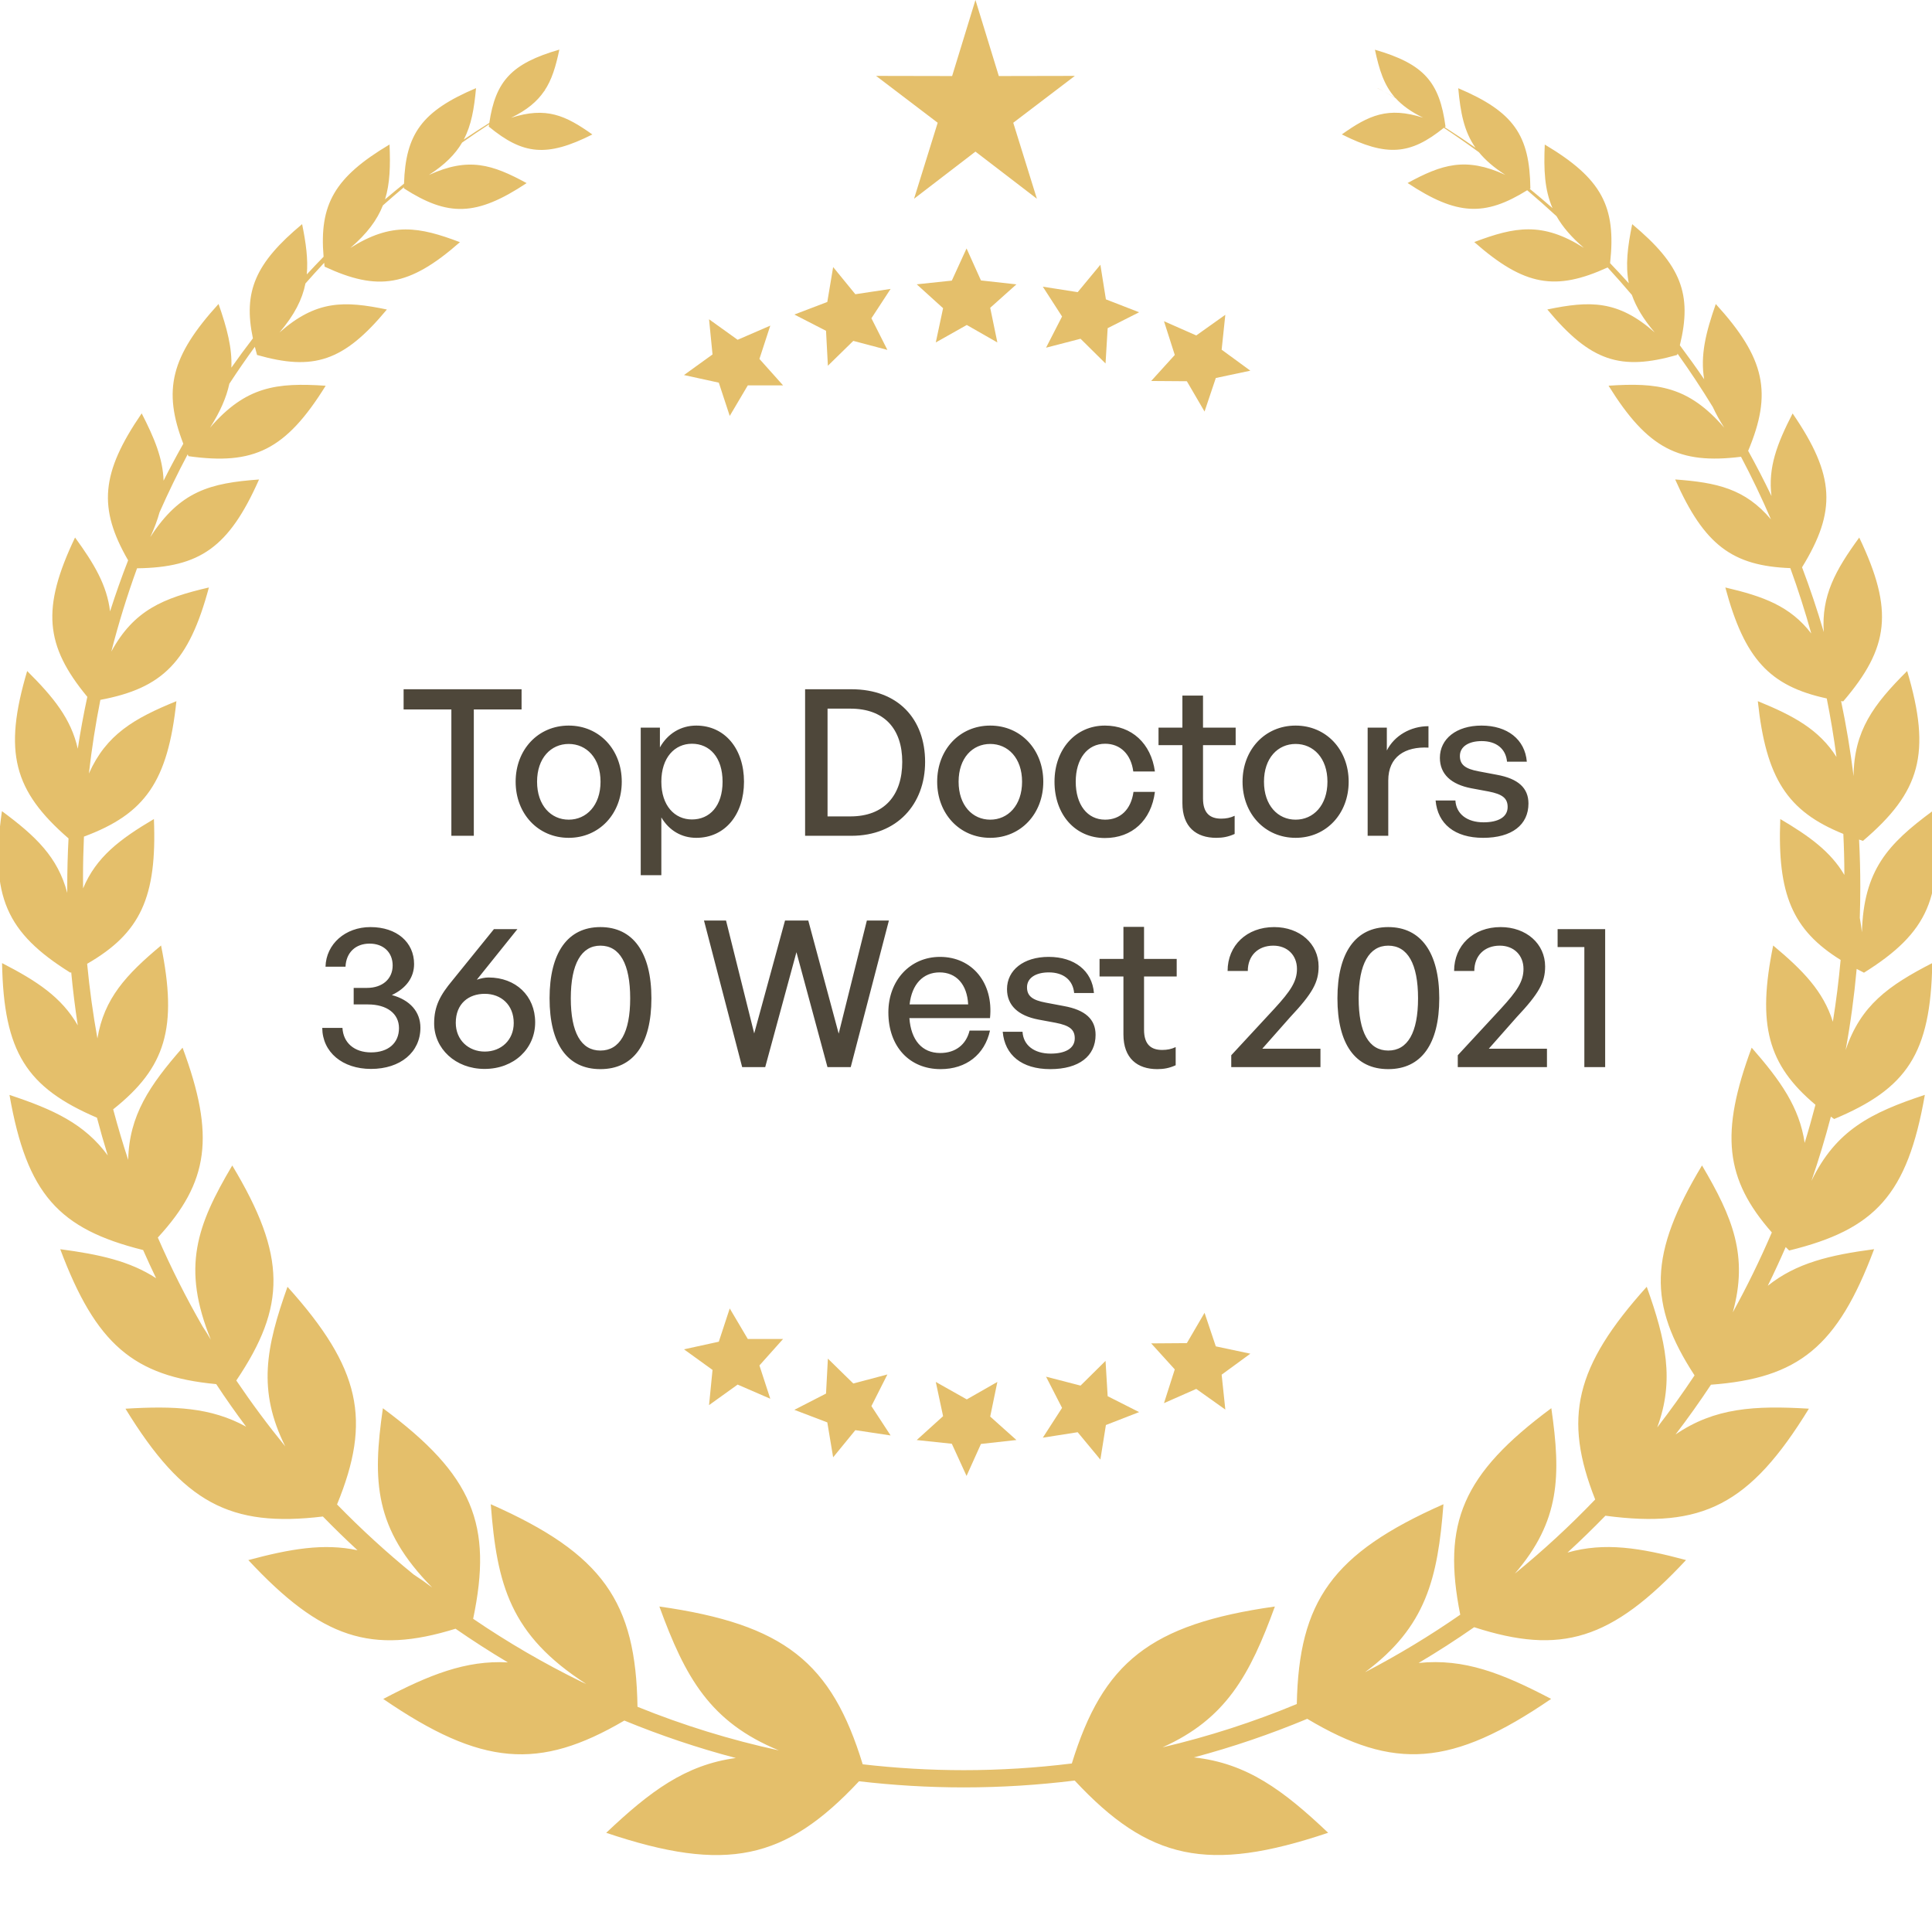 <svg width="142" height="140" viewBox="0 0 142 140" fill="none" xmlns="http://www.w3.org/2000/svg">
<g clip-path="url(#clip0_39_997)">
<path fill-rule="evenodd" clip-rule="evenodd" d="M71.042 18.262L72.099 20.611L74.705 20.9L72.779 22.622L73.305 25.169L71.058 23.885L68.779 25.169L69.316 22.652L67.379 20.897L69.958 20.624L71.042 18.257V18.262ZM52.114 23.465L54.215 24.973L56.615 23.933L55.817 26.38L57.556 28.325H54.962L53.635 30.569L52.831 28.124L50.272 27.565L52.37 26.051L52.114 23.465ZM90.059 23.144L89.79 25.701L91.899 27.244L89.361 27.782L88.533 30.248L87.233 28.02L84.611 28.001L86.345 26.089L85.552 23.609L87.923 24.655L90.054 23.141L90.059 23.144ZM80.876 19.46L81.283 22.002L83.724 22.951L81.412 24.12L81.256 26.715L79.419 24.898L76.884 25.554L78.06 23.262L76.647 21.071L79.209 21.472L80.873 19.463L80.876 19.46ZM61.233 19.626L62.867 21.625L65.459 21.234L64.048 23.393L65.222 25.717L62.716 25.054L60.849 26.881L60.712 24.313L58.384 23.117L60.806 22.194L61.235 19.629L61.233 19.626Z" fill="#E4BF6B"/>
<path fill-rule="evenodd" clip-rule="evenodd" d="M101.253 6.484C101.682 6.707 102.106 6.937 102.53 7.171C101.72 6.25 101.372 5.135 101.056 3.654C104.666 4.701 105.809 6.03 106.244 9.308L106.191 9.351C106.953 9.84 107.705 10.342 108.447 10.86C107.604 9.658 107.344 8.286 107.18 6.484C111.272 8.22 112.431 9.942 112.481 13.849L112.436 13.879C113.001 14.343 113.559 14.815 114.107 15.294C113.519 13.937 113.458 12.475 113.539 10.624C117.732 13.121 118.8 15.175 118.34 19.343C118.807 19.83 119.264 20.321 119.716 20.823C119.456 19.505 119.625 18.144 119.964 16.475C123.568 19.477 124.389 21.625 123.467 25.379C124.081 26.198 124.677 27.03 125.255 27.877C124.959 26.11 125.376 24.439 126.108 22.345C129.761 26.351 130.268 28.893 128.488 33.135C129.089 34.223 129.662 35.328 130.202 36.454C129.94 34.36 130.611 32.613 131.755 30.387C134.895 34.971 134.976 37.574 132.449 41.694C133.04 43.256 133.572 44.843 134.047 46.458C133.863 43.791 134.895 41.917 136.652 39.509C139.209 44.864 138.851 47.607 135.471 51.552L135.319 51.526C135.698 53.339 136.006 55.182 136.236 57.046C136.266 53.699 137.707 51.772 140.174 49.318C141.976 55.388 141.14 58.217 136.925 61.802L136.64 61.706C136.7 62.859 136.73 64.021 136.73 65.189C136.73 65.953 136.718 66.711 136.693 67.466C136.753 67.801 136.806 68.151 136.849 68.521C136.978 63.942 138.757 62.035 142.032 59.617C142.93 65.887 141.693 68.561 137.001 71.49C136.816 71.398 136.637 71.307 136.463 71.213C136.281 73.229 136.011 75.219 135.652 77.179C136.751 73.893 138.8 72.438 142.021 70.782C141.9 77.438 140.169 80.003 134.809 82.245L134.567 82.07C134.148 83.667 133.673 85.241 133.141 86.788C134.936 83.079 137.493 81.783 141.474 80.47C140.189 87.82 137.826 90.36 131.502 91.909C131.417 91.823 131.331 91.74 131.247 91.656C130.828 92.617 130.389 93.565 129.93 94.501C132.035 92.82 134.486 92.244 137.745 91.811C135.052 98.998 132.184 101.293 125.754 101.772C124.926 103.022 124.061 104.241 123.152 105.428C126.03 103.463 128.953 103.293 132.951 103.534C128.607 110.625 125.103 112.347 117.997 111.401C117.093 112.329 116.164 113.234 115.21 114.109C117.942 113.328 120.567 113.761 123.922 114.659C118.439 120.546 114.728 121.659 108.349 119.595C107.021 120.521 105.66 121.398 104.265 122.224C107.612 121.872 110.432 122.99 114.006 124.864C106.701 129.863 102.462 130.137 96.081 126.329C93.387 127.452 90.608 128.403 87.748 129.164C91.645 129.585 94.319 131.577 97.618 134.703C88.757 137.688 84.423 136.694 78.988 130.865C76.317 131.194 73.599 131.369 70.837 131.369C68.232 131.369 65.665 131.212 63.138 130.918C57.725 136.704 53.389 137.68 44.556 134.706C47.759 131.674 50.369 129.709 54.083 129.209C51.273 128.469 48.539 127.546 45.889 126.456C39.618 130.135 35.392 129.815 28.168 124.869C31.532 123.104 34.231 122.009 37.328 122.181C36.016 121.4 34.733 120.574 33.481 119.707C27.312 121.621 23.636 120.442 18.252 114.662C21.326 113.838 23.788 113.407 26.279 113.939C25.408 113.135 24.56 112.309 23.732 111.459C16.922 112.273 13.476 110.478 9.222 103.536C12.792 103.321 15.503 103.432 18.09 104.857C17.328 103.838 16.593 102.794 15.892 101.729C9.828 101.161 7.046 98.8 4.428 91.813C7.299 92.193 9.54 92.685 11.474 93.945C11.143 93.261 10.828 92.571 10.52 91.874C4.31 90.325 1.975 87.764 0.697 80.475C3.921 81.54 6.213 82.592 7.922 84.924C7.637 84.009 7.372 83.084 7.127 82.148C1.955 79.93 0.271 77.341 0.152 70.785C2.707 72.101 4.524 73.287 5.716 75.361C5.519 74.073 5.357 72.773 5.234 71.459L5.173 71.49C0.48 68.561 -0.757 65.887 0.142 59.617C2.623 61.45 4.247 62.991 4.943 65.626V65.189C4.943 63.993 4.974 62.804 5.037 61.622C1.003 58.121 0.225 55.286 1.997 49.318C3.924 51.235 5.224 52.827 5.716 55.028C5.913 53.745 6.147 52.472 6.418 51.215C3.303 47.447 3.035 44.709 5.516 39.506C6.92 41.431 7.862 43.015 8.089 44.934C8.495 43.667 8.937 42.414 9.417 41.182C7.205 37.346 7.407 34.773 10.414 30.382C11.35 32.2 11.969 33.698 12.022 35.328C12.484 34.41 12.968 33.505 13.473 32.613C11.951 28.675 12.562 26.181 16.063 22.34C16.677 24.097 17.068 25.554 17.005 27.022C17.517 26.292 18.045 25.577 18.588 24.87C17.863 21.422 18.767 19.338 22.205 16.473C22.488 17.867 22.652 19.049 22.548 20.169C22.955 19.731 23.366 19.297 23.783 18.869C23.457 15.012 24.598 13.022 28.63 10.621C28.698 12.188 28.665 13.476 28.299 14.655C28.758 14.264 29.225 13.879 29.695 13.499C29.811 9.833 31.017 8.162 34.988 6.478C34.849 7.99 34.645 9.199 34.085 10.259C34.703 9.84 35.329 9.432 35.963 9.037C36.422 5.951 37.601 4.663 41.112 3.646C40.85 4.886 40.562 5.87 39.999 6.697L40.413 6.478C40.272 6.555 40.13 6.631 39.989 6.709C39.474 7.465 38.73 8.088 37.566 8.656C40.151 7.827 41.559 8.479 43.538 9.883C40.178 11.575 38.439 11.374 35.925 9.303L35.948 9.136C35.279 9.572 34.617 10.018 33.964 10.479C33.461 11.336 32.701 12.102 31.525 12.86C34.446 11.521 36.19 12.089 38.707 13.458C34.998 15.915 32.928 15.928 29.687 13.846V13.762C29.167 14.199 28.652 14.645 28.142 15.096C27.721 16.166 26.984 17.165 25.749 18.225C28.786 16.298 30.808 16.663 33.804 17.799C30.061 21.087 27.766 21.414 23.858 19.599C23.848 19.503 23.836 19.409 23.826 19.315C23.359 19.814 22.902 20.321 22.45 20.834C22.218 22.005 21.642 23.146 20.544 24.434C23.245 22.053 25.297 22.096 28.435 22.748C25.252 26.584 23.035 27.268 18.893 26.089C18.835 25.884 18.779 25.684 18.731 25.488C18.085 26.378 17.457 27.284 16.856 28.206C16.639 29.21 16.189 30.255 15.435 31.436C18.07 28.376 20.355 28.11 23.937 28.351C20.986 33.1 18.633 34.197 13.852 33.528L13.794 33.391C13.057 34.783 12.365 36.205 11.726 37.653C11.567 38.226 11.343 38.829 11.045 39.478C13.231 36.084 15.457 35.501 19.039 35.242C16.82 40.244 14.685 41.707 10.073 41.768C9.348 43.763 8.715 45.807 8.182 47.888C9.848 44.833 11.999 43.958 15.354 43.178C13.885 48.649 11.946 50.581 7.377 51.438C7.023 53.218 6.741 55.025 6.534 56.853C7.811 53.983 9.851 52.802 12.966 51.534C12.337 57.444 10.666 59.819 6.17 61.488C6.127 62.469 6.102 63.455 6.102 64.447C6.102 64.731 6.102 65.012 6.107 65.293C7.071 62.989 8.796 61.685 11.312 60.197C11.545 65.958 10.32 68.577 6.405 70.836C6.582 72.689 6.834 74.517 7.16 76.322C7.649 73.379 9.278 71.627 11.837 69.492C13.069 75.544 12.183 78.462 8.318 81.532C8.652 82.785 9.018 84.022 9.422 85.246C9.495 81.978 10.987 79.775 13.418 77.001C15.831 83.492 15.351 86.879 11.6 90.956C12.577 93.197 13.675 95.375 14.884 97.48C15.091 97.789 15.293 98.118 15.498 98.466C13.332 93.147 14.463 90.066 17.07 85.66C21.077 92.323 21.041 96.009 17.368 101.463C18.497 103.133 19.698 104.751 20.968 106.308C18.916 102.203 19.544 99.026 21.13 94.576C26.527 100.573 27.312 104.381 24.772 110.572C26.549 112.397 28.433 114.119 30.409 115.726C30.848 116.008 31.3 116.325 31.765 116.677C27.501 112.349 27.367 108.876 28.142 103.501C34.791 108.425 36.22 112.063 34.776 118.977C37.323 120.711 39.997 122.27 42.781 123.629C42.882 123.672 42.986 123.72 43.087 123.766C37.495 120.168 36.523 116.487 36.071 110.557C44.331 114.21 46.737 117.747 46.855 125.444C50.193 126.796 53.666 127.873 57.248 128.649C52.169 126.562 50.362 123.274 48.463 118.074C57.672 119.38 61.118 122.191 63.408 129.671C65.844 129.952 68.323 130.102 70.834 130.102C73.525 130.102 76.176 129.932 78.778 129.61C81.066 122.179 84.519 119.375 93.703 118.074C91.872 123.092 90.123 126.327 85.445 128.423C88.846 127.627 92.142 126.557 95.313 125.242C95.47 117.684 97.906 114.177 106.092 110.557C105.676 116.015 104.817 119.57 100.327 122.904C102.752 121.641 105.09 120.227 107.327 118.675C105.986 111.956 107.47 108.351 114.021 103.498C114.736 108.445 114.678 111.784 111.338 115.658C113.415 113.964 115.389 112.144 117.245 110.207C114.885 104.229 115.743 100.451 121.034 94.574C122.437 98.506 123.091 101.445 121.804 104.913C122.763 103.673 123.677 102.396 124.548 101.087C121.122 95.837 121.18 92.168 125.096 85.657C127.355 89.478 128.506 92.302 127.36 96.45C128.408 94.551 129.364 92.591 130.228 90.581C126.787 86.669 126.408 83.292 128.746 77.001C130.856 79.408 132.26 81.385 132.641 83.999C132.926 83.074 133.189 82.141 133.434 81.198C129.92 78.246 129.14 75.323 130.326 69.492C132.51 71.312 134.014 72.856 134.713 75.095C134.956 73.597 135.145 72.083 135.284 70.552C131.742 68.353 130.626 65.719 130.849 60.197C132.982 61.457 134.547 62.586 135.559 64.305C135.559 63.293 135.531 62.289 135.483 61.29C131.369 59.632 129.801 57.213 129.198 51.534C131.828 52.604 133.694 53.616 134.978 55.634C134.787 54.184 134.547 52.751 134.264 51.334C130.066 50.424 128.221 48.436 126.81 43.178C129.617 43.832 131.583 44.552 133.126 46.56C132.671 44.932 132.159 43.33 131.586 41.755C127.32 41.593 125.26 40.056 123.124 35.239C126.189 35.462 128.261 35.921 130.165 38.175C129.491 36.608 128.756 35.072 127.963 33.571C123.414 34.139 121.105 32.98 118.227 28.348C121.809 28.108 124.093 28.376 126.729 31.434C126.391 30.904 126.115 30.404 125.893 29.92C125.073 28.576 124.207 27.268 123.296 25.991L123.268 26.087C119.123 27.266 116.909 26.581 113.726 22.745C116.864 22.094 118.916 22.05 121.617 24.431C120.786 23.455 120.254 22.565 119.943 21.68C119.363 20.993 118.767 20.319 118.159 19.657C114.337 21.399 112.052 21.039 108.357 17.791C111.355 16.655 113.375 16.29 116.414 18.217C115.49 17.426 114.847 16.671 114.405 15.892C113.701 15.241 112.979 14.604 112.247 13.983C109.134 15.918 107.077 15.849 103.457 13.451C105.974 12.082 107.718 11.514 110.639 12.852C109.8 12.312 109.174 11.77 108.702 11.192C107.857 10.573 106.996 9.972 106.12 9.394C103.666 11.377 101.932 11.541 98.625 9.878C100.602 8.474 102.01 7.822 104.598 8.651C103.702 8.215 103.055 7.744 102.568 7.206C102.131 6.958 101.692 6.712 101.25 6.473L101.253 6.484Z" fill="#E4BF6B"/>
<path fill-rule="evenodd" clip-rule="evenodd" d="M71.042 108.474L72.099 106.126L74.705 105.837L72.779 104.114L73.305 101.568L71.058 102.851L68.779 101.568L69.316 104.085L67.379 105.839L69.958 106.112L71.042 108.479V108.474ZM52.114 103.271L54.215 101.763L56.615 102.803L55.817 100.356L57.556 98.411H54.962L53.635 96.167L52.831 98.612L50.272 99.171L52.37 100.685L52.114 103.271ZM90.059 103.592L89.79 101.035L91.899 99.492L89.361 98.954L88.533 96.488L87.233 98.716L84.611 98.735L86.345 100.647L85.552 103.127L87.923 102.081L90.054 103.595L90.059 103.592ZM80.876 107.276L81.283 104.735L83.724 103.785L81.412 102.616L81.256 100.021L79.419 101.838L76.884 101.182L78.06 103.475L76.647 105.665L79.209 105.264L80.873 107.273L80.876 107.276ZM61.233 107.11L62.867 105.112L65.459 105.502L64.048 103.344L65.222 101.019L62.716 101.683L60.849 99.856L60.712 102.424L58.384 103.619L60.806 104.542L61.235 107.107L61.233 107.11Z" fill="#E4BF6B"/>
<path d="M34.825 61.428H33.175V52.143H29.665V50.658H38.335V52.143H34.825V61.428ZM41.799 61.578C39.549 61.578 37.899 59.808 37.899 57.453C37.899 55.098 39.549 53.328 41.799 53.328C44.049 53.328 45.699 55.098 45.699 57.453C45.699 59.808 44.049 61.578 41.799 61.578ZM41.799 60.243C43.104 60.243 44.139 59.193 44.139 57.453C44.139 55.713 43.104 54.678 41.799 54.678C40.494 54.678 39.474 55.713 39.474 57.453C39.474 59.193 40.494 60.243 41.799 60.243ZM54.683 57.453C54.683 59.853 53.303 61.578 51.173 61.578C50.093 61.578 49.178 61.038 48.608 60.078V64.323H47.093V53.478H48.503V54.933C49.073 53.913 50.048 53.328 51.173 53.328C53.288 53.328 54.683 55.053 54.683 57.453ZM53.108 57.453C53.108 55.668 52.163 54.663 50.858 54.663C49.598 54.663 48.608 55.668 48.608 57.453C48.608 59.208 49.583 60.228 50.858 60.228C52.163 60.228 53.108 59.238 53.108 57.453ZM62.579 61.428H59.174V50.658H62.579C66.014 50.658 67.994 52.848 67.994 55.998C67.994 59.103 65.939 61.428 62.579 61.428ZM60.824 52.083V60.003H62.504C64.979 60.003 66.314 58.473 66.314 55.998C66.314 53.568 64.994 52.083 62.504 52.083H60.824ZM72.781 61.578C70.531 61.578 68.881 59.808 68.881 57.453C68.881 55.098 70.531 53.328 72.781 53.328C75.031 53.328 76.681 55.098 76.681 57.453C76.681 59.808 75.031 61.578 72.781 61.578ZM72.781 60.243C74.086 60.243 75.121 59.193 75.121 57.453C75.121 55.713 74.086 54.678 72.781 54.678C71.476 54.678 70.456 55.713 70.456 57.453C70.456 59.193 71.476 60.243 72.781 60.243ZM81.21 61.593C79.035 61.593 77.505 59.883 77.505 57.453C77.505 55.053 79.065 53.328 81.21 53.328C83.175 53.328 84.6 54.633 84.885 56.703H83.295C83.13 55.428 82.335 54.663 81.225 54.663C79.92 54.663 79.065 55.773 79.065 57.453C79.065 59.148 79.92 60.243 81.225 60.243C82.35 60.243 83.13 59.493 83.31 58.203H84.885C84.615 60.303 83.205 61.593 81.21 61.593ZM90.745 59.958V61.293C90.28 61.503 89.875 61.578 89.395 61.578C87.925 61.578 86.905 60.783 86.905 59.028V54.768H85.15V53.478H86.905V51.123H88.42V53.478H90.82V54.768H88.42V58.683C88.42 59.778 88.945 60.168 89.755 60.168C90.115 60.168 90.43 60.108 90.745 59.958ZM95.226 61.578C92.976 61.578 91.326 59.808 91.326 57.453C91.326 55.098 92.976 53.328 95.226 53.328C97.476 53.328 99.126 55.098 99.126 57.453C99.126 59.808 97.476 61.578 95.226 61.578ZM95.226 60.243C96.531 60.243 97.566 59.193 97.566 57.453C97.566 55.713 96.531 54.678 95.226 54.678C93.921 54.678 92.901 55.713 92.901 57.453C92.901 59.193 93.921 60.243 95.226 60.243ZM102.036 57.363V61.428H100.521V53.478H101.931V55.158C102.486 54.063 103.686 53.373 104.991 53.373V54.948C103.281 54.858 102.036 55.608 102.036 57.363ZM112.34 59.058C112.34 60.618 111.125 61.578 109.01 61.578C106.91 61.578 105.665 60.543 105.515 58.833H106.97C107.03 59.823 107.825 60.438 109.04 60.438C110.105 60.438 110.81 60.063 110.81 59.313C110.81 58.653 110.405 58.368 109.415 58.173L108.125 57.933C106.655 57.648 105.83 56.898 105.83 55.698C105.83 54.303 107.045 53.328 108.89 53.328C110.795 53.328 112.085 54.348 112.22 55.983H110.765C110.675 55.023 109.97 54.468 108.905 54.468C107.945 54.468 107.3 54.873 107.3 55.563C107.3 56.208 107.705 56.508 108.665 56.688L110.015 56.943C111.59 57.228 112.34 57.918 112.34 59.058ZM27.27 78.563C25.17 78.563 23.7 77.333 23.685 75.548H25.17C25.23 76.643 26.04 77.348 27.27 77.348C28.545 77.348 29.325 76.658 29.325 75.563C29.325 74.498 28.44 73.823 27.045 73.823H25.995V72.608H26.97C28.11 72.608 28.86 71.948 28.86 70.958C28.86 69.998 28.185 69.353 27.165 69.353C26.13 69.353 25.44 70.013 25.395 71.048H23.925C23.97 69.383 25.38 68.138 27.225 68.138C29.175 68.138 30.435 69.263 30.435 70.853C30.435 71.843 29.85 72.638 28.8 73.133C30.135 73.493 30.9 74.363 30.9 75.533C30.9 77.333 29.43 78.563 27.27 78.563ZM35.614 78.563C33.469 78.563 31.909 77.063 31.909 75.218C31.909 73.928 32.374 73.118 33.244 72.068L36.304 68.288H38.029L35.044 72.008C35.344 71.903 35.644 71.843 35.914 71.843C37.894 71.843 39.334 73.178 39.334 75.143C39.334 77.063 37.789 78.563 35.614 78.563ZM35.629 77.288C36.829 77.288 37.759 76.448 37.759 75.188C37.759 73.853 36.829 73.043 35.629 73.043C34.444 73.043 33.499 73.763 33.499 75.173C33.499 76.448 34.444 77.288 35.629 77.288ZM40.393 73.373C40.393 70.013 41.728 68.138 44.128 68.138C46.528 68.138 47.878 70.013 47.878 73.373C47.878 76.733 46.558 78.578 44.128 78.578C41.698 78.578 40.393 76.733 40.393 73.373ZM41.953 73.373C41.953 75.878 42.703 77.213 44.128 77.213C45.553 77.213 46.318 75.893 46.318 73.373C46.318 70.838 45.553 69.503 44.128 69.503C42.733 69.503 41.953 70.838 41.953 73.373ZM60.818 78.428L58.538 69.983L56.243 78.428H54.548L51.743 67.658H53.363L55.433 75.953L57.698 67.658H59.408L61.643 75.968L63.713 67.658H65.333L62.528 78.428H60.818ZM69.134 78.578C66.839 78.578 65.294 76.913 65.294 74.408C65.294 72.053 66.899 70.328 69.089 70.328C71.459 70.328 73.034 72.248 72.764 74.828H66.839C66.959 76.448 67.769 77.393 69.104 77.393C70.229 77.393 71.009 76.778 71.264 75.743H72.764C72.374 77.513 71.009 78.578 69.134 78.578ZM69.059 71.468C67.844 71.468 67.019 72.338 66.854 73.823H71.159C71.084 72.353 70.289 71.468 69.059 71.468ZM80.524 76.058C80.524 77.618 79.309 78.578 77.194 78.578C75.094 78.578 73.849 77.543 73.699 75.833H75.154C75.214 76.823 76.009 77.438 77.224 77.438C78.289 77.438 78.994 77.063 78.994 76.313C78.994 75.653 78.589 75.368 77.599 75.173L76.309 74.933C74.839 74.648 74.014 73.898 74.014 72.698C74.014 71.303 75.229 70.328 77.074 70.328C78.979 70.328 80.269 71.348 80.404 72.983H78.949C78.859 72.023 78.154 71.468 77.089 71.468C76.129 71.468 75.484 71.873 75.484 72.563C75.484 73.208 75.889 73.508 76.849 73.688L78.199 73.943C79.774 74.228 80.524 74.918 80.524 76.058ZM86.411 76.958V78.293C85.946 78.503 85.541 78.578 85.061 78.578C83.591 78.578 82.571 77.783 82.571 76.028V71.768H80.816V70.478H82.571V68.123H84.086V70.478H86.486V71.768H84.086V75.683C84.086 76.778 84.611 77.168 85.421 77.168C85.781 77.168 86.096 77.108 86.411 76.958ZM97.052 77.078V78.428H90.496V77.558L93.662 74.138C94.862 72.833 95.326 72.128 95.326 71.213C95.326 70.208 94.621 69.503 93.587 69.503C92.462 69.503 91.712 70.238 91.712 71.363H90.227C90.227 69.488 91.636 68.138 93.647 68.138C95.537 68.138 96.916 69.368 96.916 71.033C96.916 72.188 96.481 72.998 94.817 74.768L92.776 77.078H97.052ZM98.3 73.373C98.3 70.013 99.635 68.138 102.035 68.138C104.435 68.138 105.785 70.013 105.785 73.373C105.785 76.733 104.465 78.578 102.035 78.578C99.605 78.578 98.3 76.733 98.3 73.373ZM99.86 73.373C99.86 75.878 100.61 77.213 102.035 77.213C103.46 77.213 104.225 75.893 104.225 73.373C104.225 70.838 103.46 69.503 102.035 69.503C100.64 69.503 99.86 70.838 99.86 73.373ZM113.7 77.078V78.428H107.145V77.558L110.31 74.138C111.51 72.833 111.975 72.128 111.975 71.213C111.975 70.208 111.27 69.503 110.235 69.503C109.11 69.503 108.36 70.238 108.36 71.363H106.875C106.875 69.488 108.285 68.138 110.295 68.138C112.185 68.138 113.565 69.368 113.565 71.033C113.565 72.188 113.13 72.998 111.465 74.768L109.425 77.078H113.7ZM117.978 78.428H116.448V69.608H114.483V68.288H117.978V78.428Z" fill="#4E473A"/>
<path fill-rule="evenodd" clip-rule="evenodd" d="M71.695 -0.002L73.412 5.589L79 5.578L74.473 9.022L76.21 14.607L71.695 11.143L67.182 14.607L68.919 9.022L64.391 5.578L69.98 5.589L71.695 -0.002Z" fill="#E4BF6B"/>
</g>
<defs>
<clipPath id="clip0_39_997">
<rect width="142" height="140" fill="white"/>
</clipPath>
</defs>
</svg>

